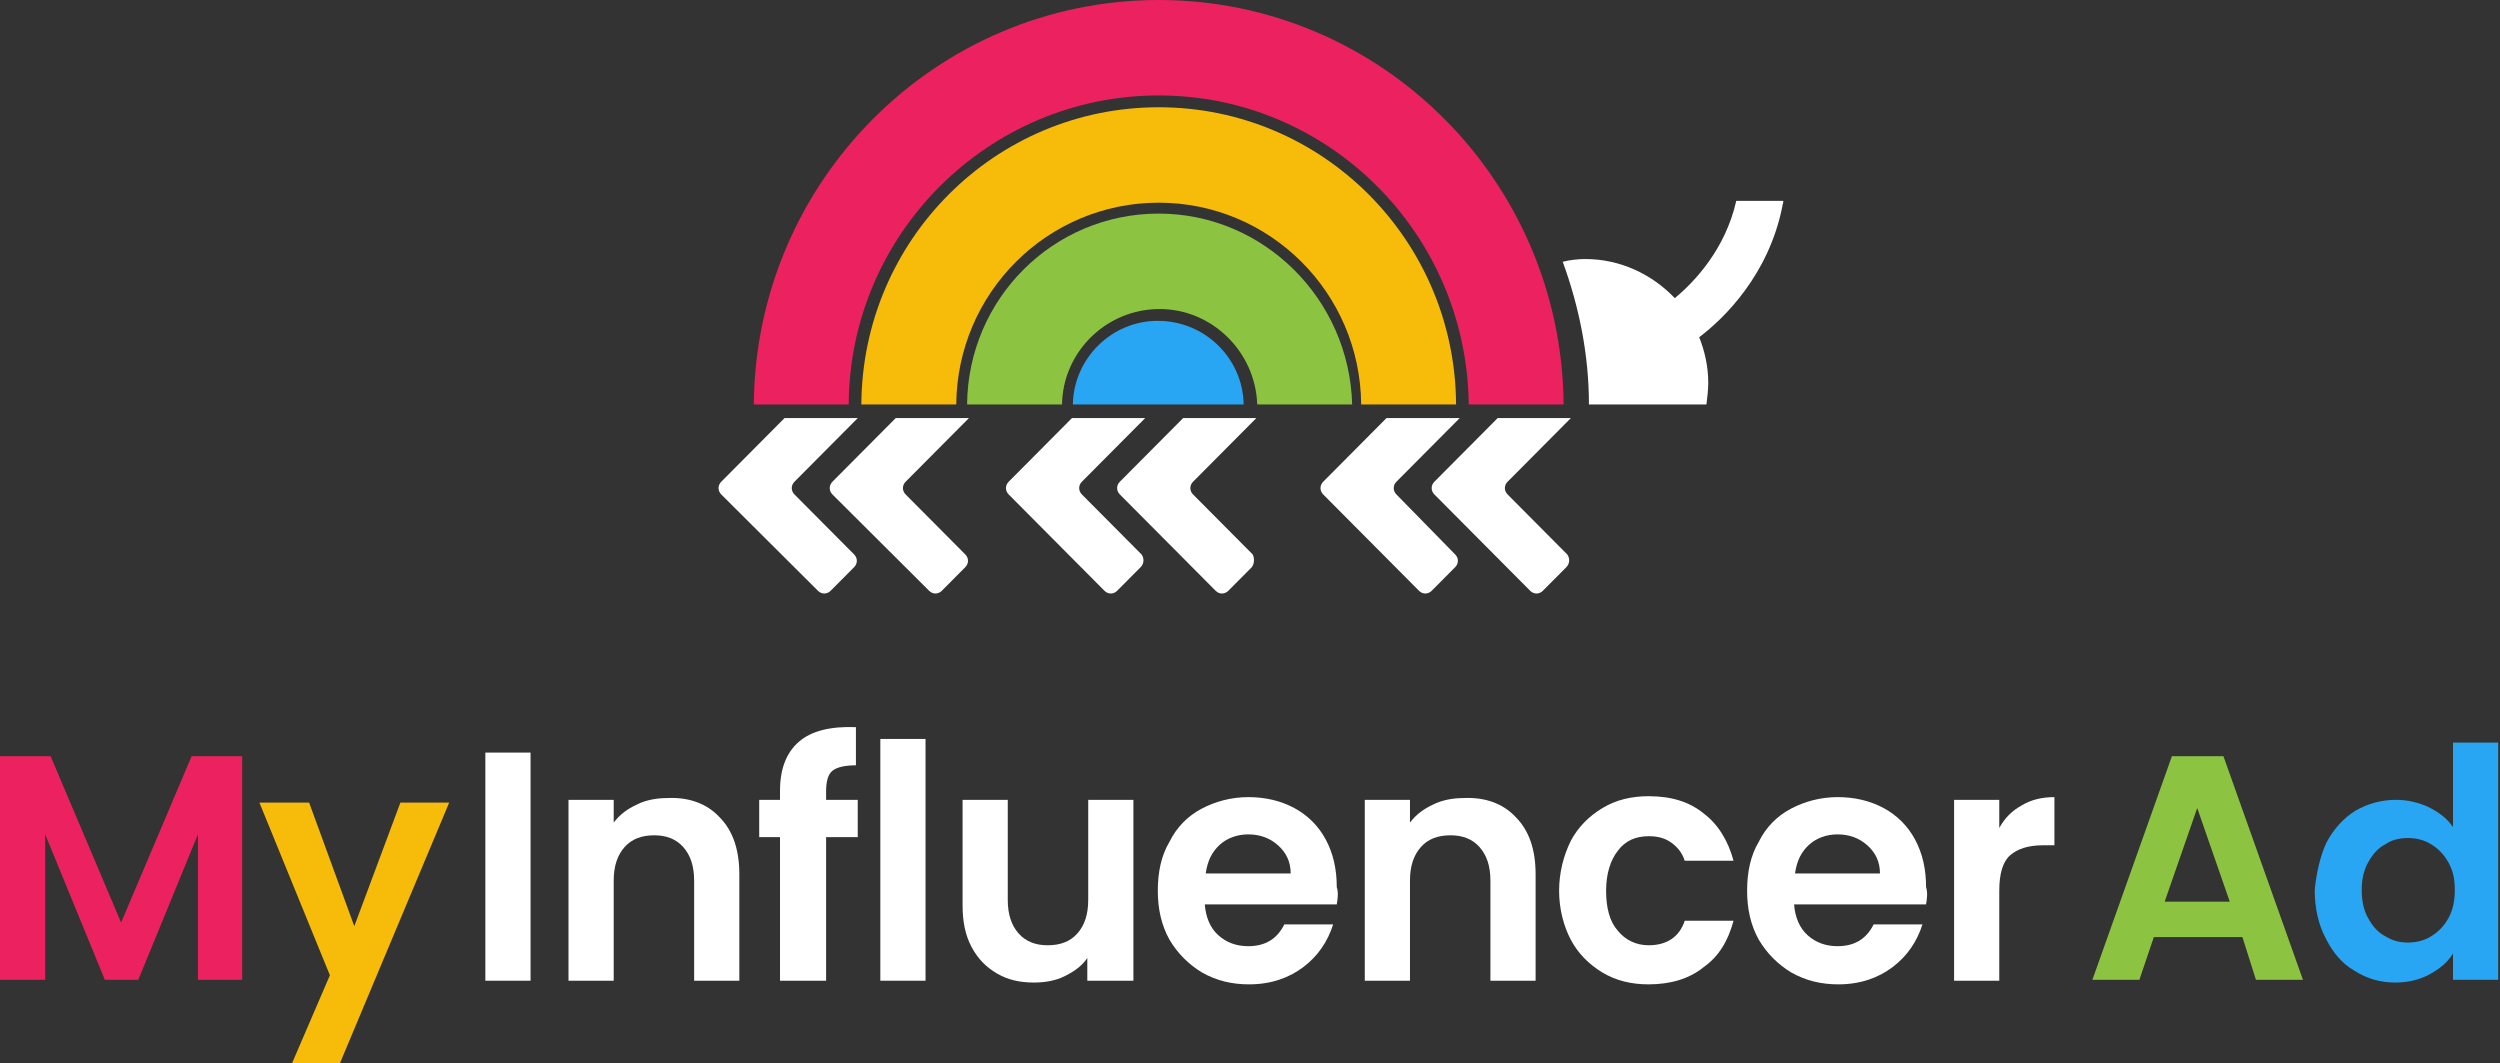 <svg width="268" height="114" viewBox="0 0 268 114" fill="none" xmlns="http://www.w3.org/2000/svg">
<rect x="0" y="0" width="268" height="114" fill="#333333" stroke="none"/>
<g clip-path="url(#clip0_136_393)">
<path d="M124.214 0C100.379 0 81.001 19.39 80.807 43.359H90.98C91.077 25.041 105.998 10.231 124.214 10.231C142.429 10.231 157.254 25.041 157.448 43.359H167.621C167.427 19.39 148.049 0 124.214 0Z" fill="#EB225F"/>
<path d="M124.214 11.498C106.677 11.498 92.434 25.723 92.337 43.359H102.51C102.607 31.375 112.296 21.728 124.214 21.728C136.132 21.728 145.821 31.375 145.918 43.359H156.091C155.994 25.723 141.751 11.498 124.214 11.498Z" fill="#F7BB09"/>
<path d="M124.214 22.898C112.878 22.898 103.77 32.056 103.673 43.359H113.847C113.944 37.708 118.594 33.128 124.311 33.128C129.931 33.128 134.581 37.708 134.775 43.359H144.949C144.658 32.056 135.453 22.898 124.214 22.898Z" fill="#8CC442"/>
<path d="M133.322 43.359H115.009C115.106 38.39 119.176 34.395 124.117 34.395C129.155 34.395 133.225 38.39 133.322 43.359Z" fill="#28A6F4"/>
<path d="M91.562 60.8L89.043 63.333C88.655 63.723 88.074 63.723 87.686 63.333L77.319 53.005C76.931 52.615 76.931 52.031 77.319 51.641L84.101 44.82H91.949L85.167 51.641C84.779 52.031 84.779 52.615 85.167 53.005L91.562 59.436C91.949 59.825 91.949 60.41 91.562 60.8Z" fill="white"/>
<path d="M103.479 60.8L100.96 63.333C100.572 63.723 99.991 63.723 99.604 63.333L89.236 53.005C88.849 52.615 88.849 52.031 89.236 51.641L96.019 44.82H103.867L97.084 51.641C96.697 52.031 96.697 52.615 97.084 53.005L103.479 59.436C103.867 59.825 103.867 60.41 103.479 60.8Z" fill="white"/>
<path d="M122.276 60.8L119.757 63.333C119.369 63.723 118.788 63.723 118.4 63.333L108.13 53.005C107.742 52.615 107.742 52.031 108.13 51.641L114.912 44.82H122.761L115.978 51.641C115.591 52.031 115.591 52.615 115.978 53.005L122.373 59.436C122.664 59.825 122.664 60.41 122.276 60.8Z" fill="white"/>
<path d="M134.194 60.8L131.674 63.333C131.287 63.723 130.705 63.723 130.318 63.333L120.048 53.005C119.66 52.615 119.66 52.031 120.048 51.641L126.83 44.82H134.678L127.896 51.641C127.508 52.031 127.508 52.615 127.896 53.005L134.29 59.436C134.484 59.825 134.484 60.41 134.194 60.8Z" fill="white"/>
<path d="M155.994 60.8L153.475 63.333C153.087 63.723 152.506 63.723 152.118 63.333L141.848 53.005C141.46 52.615 141.46 52.031 141.848 51.641L148.63 44.82H156.479L149.696 51.641C149.309 52.031 149.309 52.615 149.696 53.005L155.994 59.436C156.382 59.825 156.382 60.41 155.994 60.8Z" fill="white"/>
<path d="M167.912 60.8L165.392 63.333C165.005 63.723 164.424 63.723 164.036 63.333L153.766 53.005C153.378 52.615 153.378 52.031 153.766 51.641L160.548 44.82H168.396L161.614 51.641C161.226 52.031 161.226 52.615 161.614 53.005L168.008 59.436C168.299 59.825 168.299 60.41 167.912 60.8Z" fill="white"/>
<path d="M191.166 21.631C191.166 21.826 191.069 21.923 191.069 22.118C189.615 29.425 184.868 34.102 182.155 36.149C182.736 37.61 183.124 39.267 183.124 41.02C183.124 41.8 183.027 42.579 182.93 43.359H170.334C170.334 38 169.268 32.836 167.524 28.061C168.299 27.866 169.171 27.769 169.946 27.769C173.725 27.769 177.116 29.425 179.539 31.959C181.67 30.205 184.965 26.697 186.127 21.533H191.166V21.631Z" fill="white"/>
<path d="M56.875 80.677V105.133H52.03V80.677H56.875Z" fill="white"/>
<path d="M77.125 87.595C78.579 89.056 79.257 91.103 79.257 93.733V105.133H74.412V94.415C74.412 92.856 74.025 91.687 73.249 90.81C72.474 89.933 71.409 89.544 70.149 89.544C68.793 89.544 67.727 89.933 66.952 90.81C66.176 91.687 65.789 92.856 65.789 94.415V105.133H60.944V85.744H65.789V88.18C66.467 87.302 67.242 86.718 68.308 86.231C69.277 85.744 70.44 85.549 71.602 85.549C73.831 85.451 75.769 86.133 77.125 87.595Z" fill="white"/>
<path d="M91.949 89.738H88.558V105.133H83.617V89.738H81.388V85.743H83.617V84.769C83.617 82.431 84.295 80.677 85.651 79.508C87.008 78.338 89.043 77.851 91.755 77.949V82.041C90.593 82.041 89.721 82.236 89.236 82.626C88.752 83.015 88.558 83.795 88.558 84.867V85.743H91.949V89.738Z" fill="white"/>
<path d="M99.216 79.215V105.133H94.372V79.215H99.216Z" fill="white"/>
<path d="M121.501 85.744V105.133H116.56V102.698C115.978 103.574 115.106 104.159 114.137 104.646C113.168 105.133 112.006 105.328 110.843 105.328C109.293 105.328 108.033 105.036 106.871 104.354C105.708 103.672 104.836 102.795 104.158 101.528C103.479 100.262 103.189 98.8 103.189 97.046V85.744H108.033V96.462C108.033 98.021 108.421 99.19 109.196 100.067C109.971 100.944 111.037 101.333 112.296 101.333C113.653 101.333 114.719 100.944 115.494 100.067C116.269 99.19 116.657 98.021 116.657 96.462V85.744H121.501Z" fill="white"/>
<path d="M143.301 96.949H129.155C129.252 98.313 129.737 99.482 130.609 100.261C131.481 101.041 132.546 101.431 133.806 101.431C135.647 101.431 136.907 100.651 137.682 99.092H142.914C142.332 100.943 141.267 102.502 139.716 103.672C138.166 104.841 136.228 105.523 133.903 105.523C132.062 105.523 130.415 105.133 128.865 104.256C127.411 103.379 126.249 102.21 125.377 100.749C124.504 99.19 124.117 97.436 124.117 95.487C124.117 93.441 124.504 91.687 125.377 90.225C126.152 88.667 127.314 87.497 128.768 86.718C130.221 85.938 131.965 85.451 133.806 85.451C135.647 85.451 137.294 85.841 138.747 86.62C140.201 87.4 141.363 88.569 142.139 90.031C142.914 91.492 143.301 93.149 143.301 95.097C143.495 95.682 143.398 96.364 143.301 96.949ZM138.36 93.636C138.36 92.369 137.875 91.395 137.003 90.615C136.131 89.836 135.066 89.446 133.806 89.446C132.643 89.446 131.578 89.836 130.802 90.518C129.93 91.297 129.446 92.272 129.252 93.636H138.36Z" fill="white"/>
<path d="M162.486 87.595C163.939 89.056 164.617 91.103 164.617 93.733V105.133H159.773V94.415C159.773 92.856 159.385 91.687 158.61 90.81C157.835 89.933 156.769 89.544 155.51 89.544C154.153 89.544 153.087 89.933 152.312 90.81C151.537 91.687 151.149 92.856 151.149 94.415V105.133H146.305V85.744H151.149V88.18C151.828 87.302 152.603 86.718 153.669 86.231C154.638 85.744 155.8 85.549 156.963 85.549C159.191 85.451 161.129 86.133 162.486 87.595Z" fill="white"/>
<path d="M168.396 90.128C169.171 88.667 170.334 87.498 171.787 86.621C173.241 85.744 174.888 85.354 176.729 85.354C179.151 85.354 181.089 85.939 182.639 87.205C184.189 88.374 185.255 90.128 185.836 92.272H180.604C180.314 91.395 179.829 90.81 179.151 90.323C178.473 89.836 177.698 89.641 176.729 89.641C175.372 89.641 174.21 90.128 173.434 91.2C172.659 92.174 172.175 93.636 172.175 95.487C172.175 97.339 172.562 98.8 173.434 99.775C174.21 100.749 175.372 101.333 176.729 101.333C178.666 101.333 180.023 100.457 180.604 98.703H185.836C185.255 100.846 184.286 102.503 182.639 103.672C181.089 104.939 179.054 105.523 176.729 105.523C174.888 105.523 173.241 105.133 171.787 104.257C170.334 103.38 169.171 102.21 168.396 100.749C167.621 99.287 167.136 97.436 167.136 95.487C167.136 93.539 167.621 91.687 168.396 90.128Z" fill="white"/>
<path d="M206.474 96.949H192.328C192.425 98.313 192.909 99.482 193.781 100.261C194.653 101.041 195.719 101.431 196.979 101.431C198.82 101.431 200.079 100.651 200.855 99.092H206.087C205.505 100.943 204.439 102.502 202.889 103.672C201.339 104.841 199.401 105.523 197.076 105.523C195.235 105.523 193.588 105.133 192.037 104.256C190.584 103.379 189.421 102.21 188.549 100.749C187.677 99.19 187.29 97.436 187.29 95.487C187.29 93.441 187.677 91.687 188.549 90.225C189.325 88.667 190.487 87.497 191.941 86.718C193.394 85.938 195.138 85.451 196.979 85.451C198.82 85.451 200.467 85.841 201.92 86.62C203.374 87.4 204.536 88.569 205.311 90.031C206.087 91.492 206.474 93.149 206.474 95.097C206.668 95.682 206.571 96.364 206.474 96.949ZM201.533 93.636C201.533 92.369 201.048 91.395 200.176 90.615C199.304 89.836 198.238 89.446 196.979 89.446C195.816 89.446 194.75 89.836 193.975 90.518C193.103 91.297 192.619 92.272 192.425 93.636H201.533Z" fill="white"/>
<path d="M216.745 86.328C217.714 85.743 218.876 85.451 220.233 85.451V90.615H218.973C217.423 90.615 216.26 91.005 215.485 91.687C214.71 92.369 214.322 93.636 214.322 95.487V105.133H209.478V85.743H214.322V88.764C214.904 87.692 215.679 86.913 216.745 86.328Z" fill="white"/>
<path d="M240.386 100.456H230.891L229.341 105.036H224.302L232.829 81.066H238.352L246.878 105.036H241.84L240.386 100.456ZM239.03 96.656L235.542 86.62L232.054 96.656H239.03Z" fill="#8CC442"/>
<path d="M249.397 90.323C250.172 88.861 251.238 87.692 252.498 86.913C253.854 86.133 255.308 85.743 256.858 85.743C258.117 85.743 259.28 86.036 260.346 86.523C261.509 87.108 262.381 87.79 262.962 88.666V79.605H267.807V105.036H262.962V102.21C262.381 103.184 261.509 103.867 260.443 104.451C259.377 105.036 258.117 105.328 256.761 105.328C255.211 105.328 253.757 104.938 252.401 104.061C251.044 103.282 250.075 102.113 249.3 100.554C248.525 99.092 248.138 97.338 248.138 95.39C248.331 93.538 248.719 91.784 249.397 90.323ZM262.478 92.466C261.993 91.59 261.412 91.005 260.637 90.518C259.861 90.031 258.989 89.836 258.117 89.836C257.245 89.836 256.373 90.031 255.695 90.518C254.92 90.907 254.339 91.59 253.854 92.466C253.37 93.343 253.176 94.318 253.176 95.39C253.176 96.559 253.37 97.533 253.854 98.41C254.339 99.287 254.92 99.969 255.695 100.359C256.47 100.846 257.245 101.041 258.117 101.041C258.989 101.041 259.861 100.846 260.637 100.359C261.412 99.872 261.993 99.287 262.478 98.41C262.962 97.533 263.156 96.559 263.156 95.39C263.156 94.22 262.962 93.343 262.478 92.466Z" fill="#28A6F4"/>
<path d="M25.967 81.067V105.036H21.219V89.446L14.824 105.036H11.239L4.845 89.446V105.036H0V81.067H5.426L12.983 98.898L20.541 81.067H25.967Z" fill="#EB225F"/>
<path d="M48.155 86.036L36.431 114H31.296L35.365 104.549L27.808 86.036H33.137L37.981 99.287L42.923 86.036H48.155Z" fill="#F7BB09"/>
</g>
<defs>
<clipPath id="clip0_136_393">
<rect width="268" height="114" fill="white"/>
</clipPath>
</defs>
</svg>
